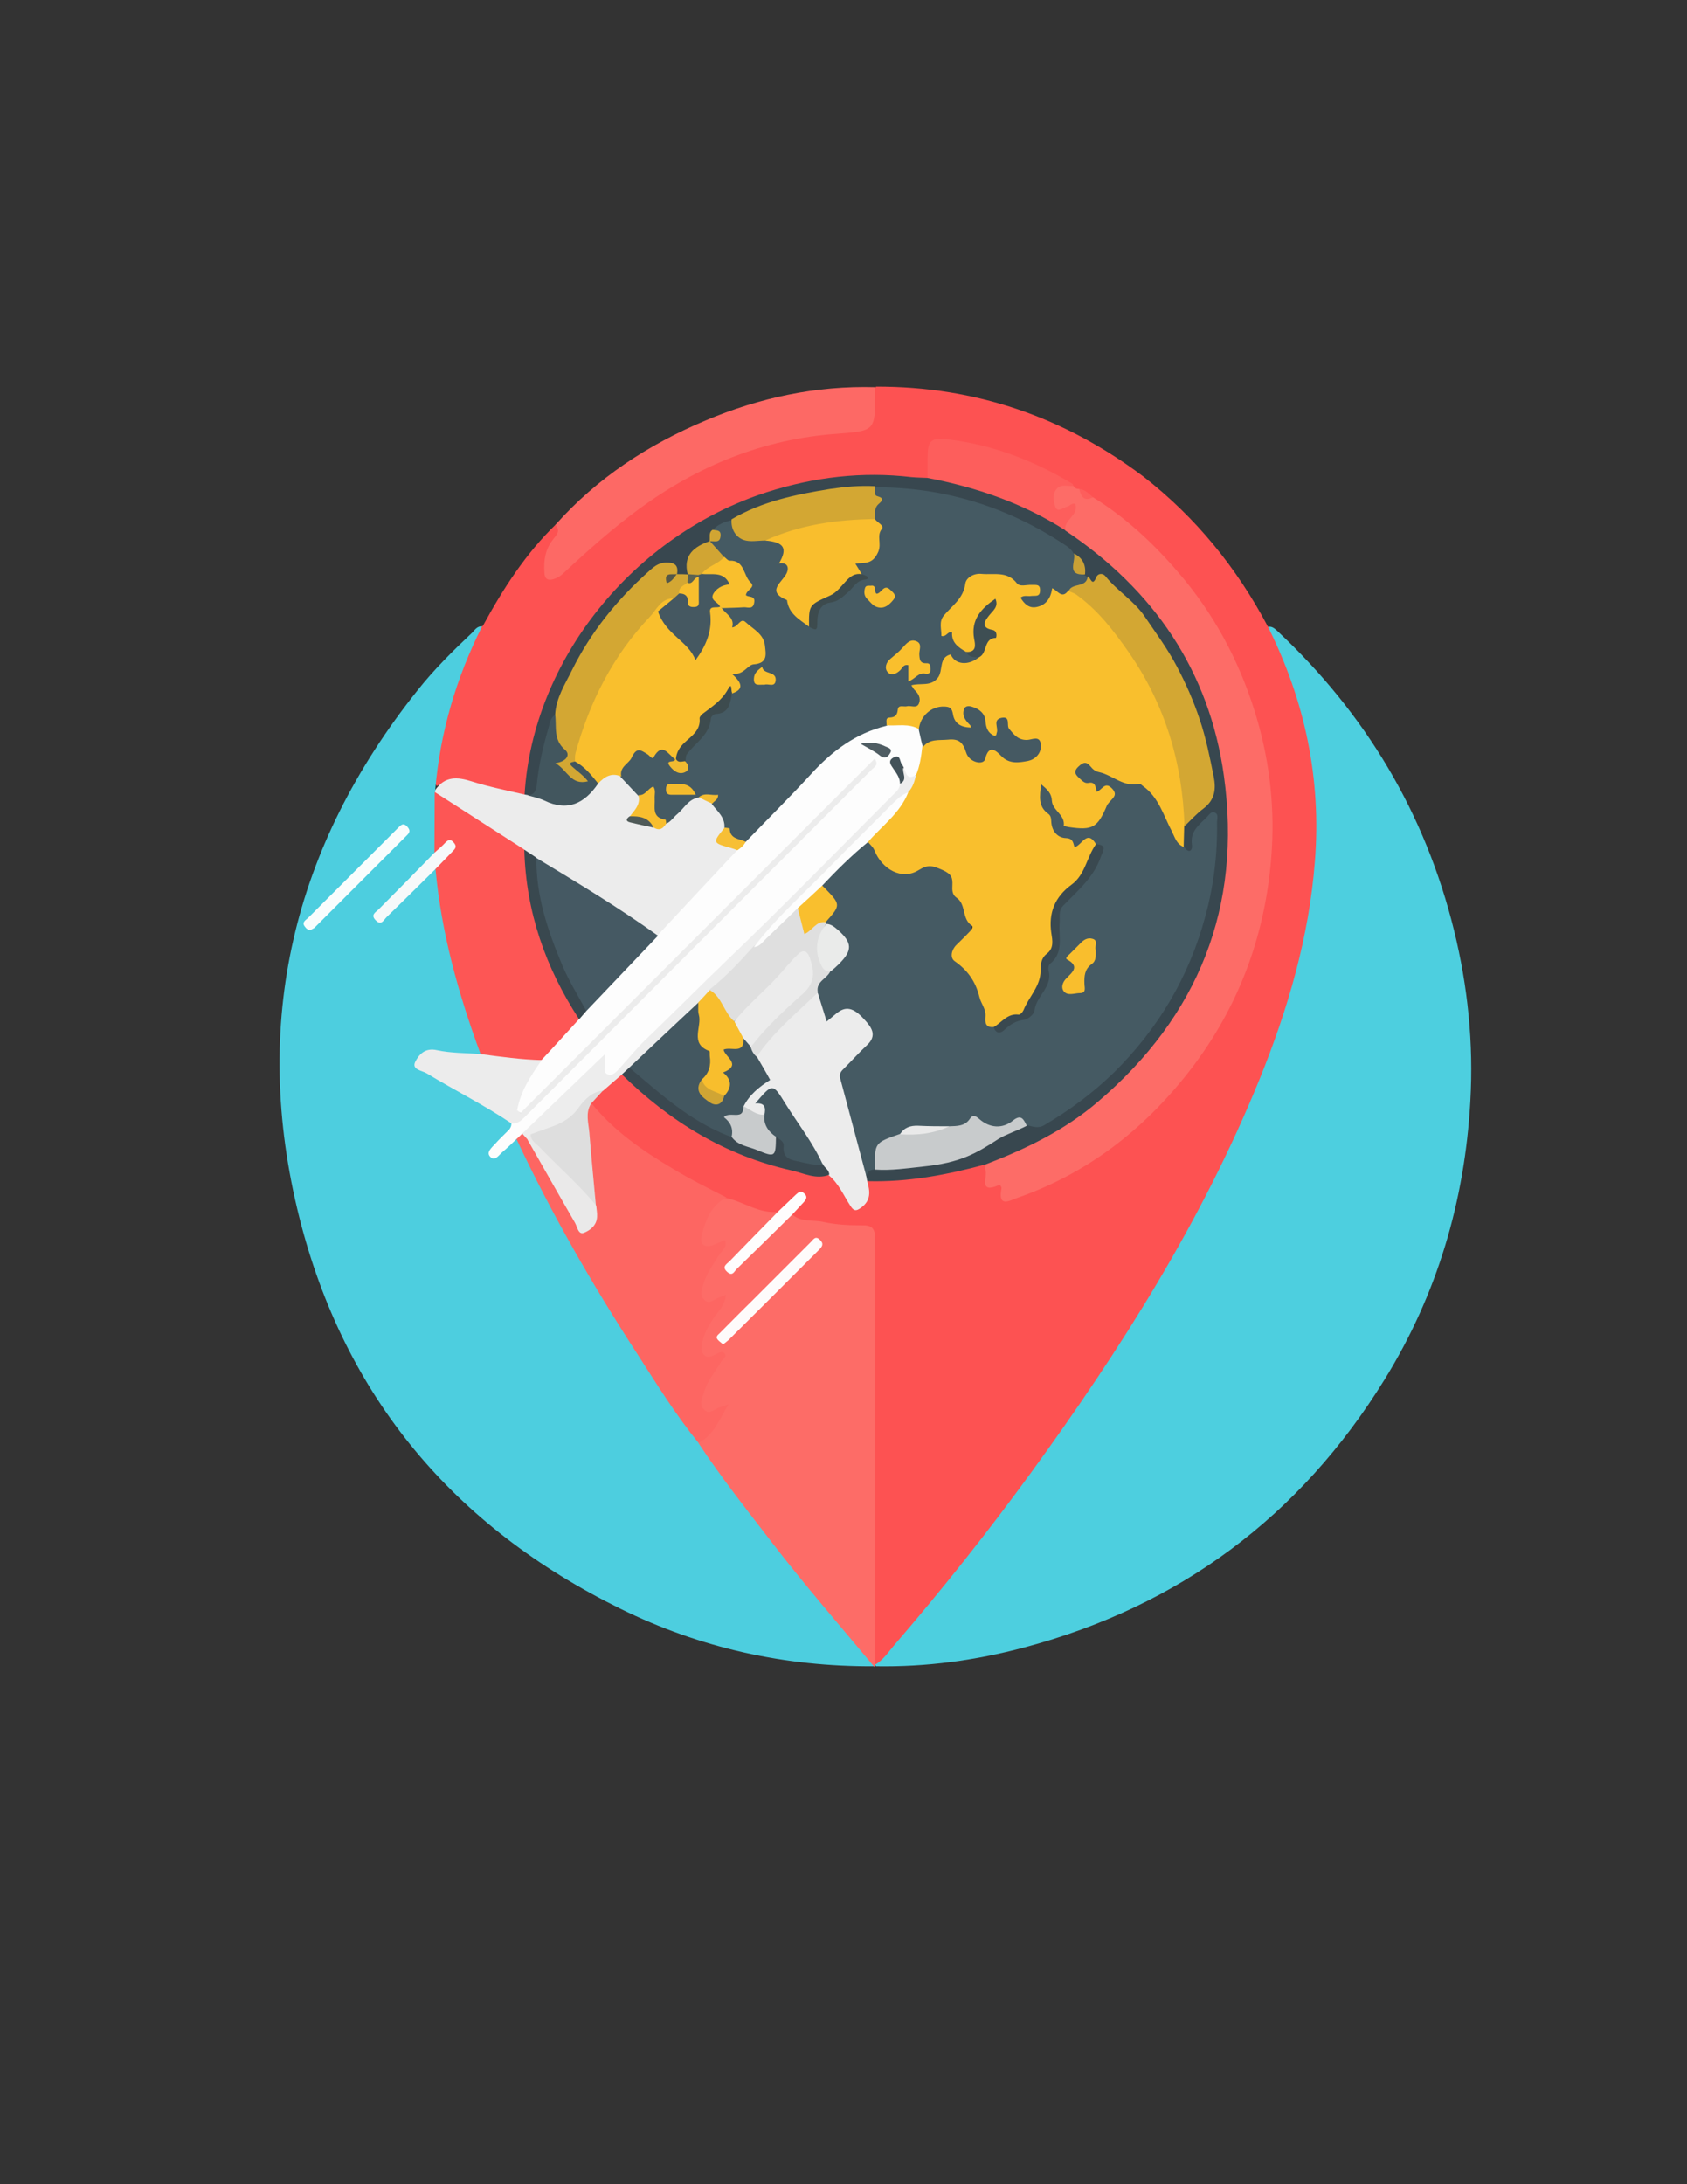 <?xml version="1.0" encoding="utf-8"?>
<!-- Generator: Adobe Illustrator 19.0.0, SVG Export Plug-In . SVG Version: 6.00 Build 0)  -->
<svg version="1.1" id="Calque_1" xmlns="http://www.w3.org/2000/svg" xmlns:xlink="http://www.w3.org/1999/xlink" x="0px" y="0px"
	 viewBox="0 0 612 792" style="enable-background:new 0 0 612 792;" xml:space="preserve">
<rect x="0" y="0" width="612" height="792" fill="#333333" stroke="none"/>
<style type="text/css">
	.st0{fill:#4DCFDF;}
	.st1{fill:#FD5252;}
	.st2{fill:#4DCEDF;}
	.st3{fill:#FD6C67;}
	.st4{fill:#FD6965;}
	.st5{fill:#FD6662;}
	.st6{fill:#ECECEC;}
	.st7{fill:#38474F;}
	.st8{fill:#FD5E5C;}
	.st9{fill:#EDEDED;}
	.st10{fill:#DEDEDE;}
	.st11{fill:#3A4850;}
	.st12{fill:#FEFDFD;}
	.st13{fill:#FDFDFD;}
	.st14{fill:#FD5655;}
	.st15{fill:#F9FDFD;}
	.st16{fill:#F6F9FA;}
	.st17{fill:#FEFBFB;}
	.st18{fill:#EAE9E9;}
	.st19{fill:#455A63;}
	.st20{fill:#F9BF2D;}
	.st21{fill:#455963;}
	.st22{fill:#42565E;}
	.st23{fill:#39484F;}
	.st24{fill:#F8BE2E;}
	.st25{fill:#F7BF35;}
	.st26{fill:#4F5A58;}
	.st27{fill:#F4BC31;}
	.st28{fill:#D3A733;}
	.st29{fill:#C8CBCC;}
	.st30{fill:#D1A533;}
	.st31{fill:#CAA135;}
	.st32{fill:#435760;}
	.st33{fill:#DFDFDF;}
	.st34{fill:#F8BE2D;}
	.st35{fill:#435259;}
	.st36{fill:#455962;}
	.st37{fill:#4F5D63;}
	.st38{fill:#F9BE2D;}
	.st39{fill:#3D4B4E;}
	.st40{fill:#3E4E53;}
	.st41{fill:#F7BD2D;}
	.st42{fill:#FABF2D;}
	.st43{fill:#F4BB2D;}
	.st44{fill:#F0BA30;}
	.st45{fill:#455861;}
	.st46{fill:#3A4950;}
	.st47{fill:#EAEBEA;}
	.st48{fill:#F9BF2E;}
	.st49{fill:#E9E9E9;}
	.st50{fill:#5A6253;}
	.st51{fill:#535749;}
	.st52{fill:#D0A534;}
</style>
<g>
	<path class="st0" d="M460,227.3c1.5-0.3,2.5,0.7,3.5,1.6c31.9,29.9,53.5,65.9,64,108.5c5,20.3,7.1,41,5.9,61.9
		c-2,36.1-12,70-31.1,100.9c-30.7,49.7-74.4,82.2-130.8,97.2c-17.6,4.7-35.5,7.1-53.7,6.8c-0.4-0.4-0.5-0.9-0.3-1.4
		c12.2-14.3,24.3-28.7,35.9-43.5c35.2-45.2,67.2-92.4,91.9-144.2c13.7-28.8,24.5-58.6,29.3-90.4c4.8-31.9-0.1-62.3-13-91.6
		C460.6,231.1,459.3,229.4,460,227.3z"/>
	<path class="st1" d="M460,227.3c13.4,26.8,19.4,55.2,17,85.1c-2.1,27.4-9.8,53.6-20.1,79c-20.9,51.4-50.3,97.8-82.8,142.5
		c-15.8,21.7-32.5,42.7-50,63c-2,2.4-3.8,5.1-6.6,6.7c-2.3-2.5-1.6-5.6-1.6-8.6c0-45.9,0-91.8,0-137.7c0-1.7,0-3.3,0-5
		c-0.1-5.6-0.5-5.7-5.8-6.5c-7.2-1-14.6-0.7-21.6-3.4c-3.8-3.2,1-4.9,1.4-7.7c-3,1.7-4.6,5.1-8,5.7c-6.8,0.8-12.3-3-18.3-4.9
		c-12.3-5.7-24.2-11.8-34.8-20.3c-5.4-4.3-11.4-8.1-14.8-14.6c0.1-2.8,2.5-4.1,4-6c2.4-2.2,4.4-4.8,7.9-5.2c2.8,0.1,4.3,2.3,6.1,4
		c19.4,18.1,42.3,28.7,68.5,32.2c4.4,1.2,5.3,5.5,7.8,8.5c0.9,1.1,1.3,3.1,3.2,2.4c1.7-0.6,2.4-2.2,2.6-3.9c0.2-1.8-1.1-4.1,1.4-5.3
		c10.6-0.9,21.2-1.5,31.6-4c3.2-0.8,6.2-2.5,9.7-1.8c1.9,0.8,1.9,2.6,2,4.2c0.1,1.9,0.7,3.2,3,3c1.1-0.1,2.1,0.3,2.3,1.4
		c0.8,4.7,3.7,3.1,6.4,2.2c21.1-7.7,38.8-20.6,53.6-37.3c18.9-21.2,30.8-45.9,34.6-74.1c5.6-41.5-4.6-78.9-31.1-111.6
		c-8.9-11-19.5-20-31-28c-1.7-1.2-3.4-2.6-5.6-3.1c-1-0.3-1.8-0.8-2.5-1.5c-13.5-8.6-28.3-13.8-44.1-16c-4.8-0.7-6.2,0.9-6.4,5.8
		c-0.1,2.3,0.3,4.7-1,6.8c-1.9,1.5-4.1,1.3-6.2,1c-34.2-3.6-64.9,5.4-91.6,26.6c-26.7,21.2-42.5,49.1-47.1,83.1
		c-0.2,1.5-0.1,3-1.1,4.3c-1.7,1.3-3.5,0.6-5.2,0.1c-3.3-1-6.7-1.7-10-2.6c-5.8-1.5-11.5-3.6-17.4-0.8c-1.3-2-1.1-4.2-0.8-6.3
		c2.1-15.2,6.1-29.9,12.4-44c1.3-2.9,2.4-5.9,5.2-7.8c7.3-13.4,15.5-26.2,26.6-36.9c2.2,2.2,2.2,2.4,0.5,5.5
		c-1.4,2.6-3.1,5.1-3.1,8.3c0,1.4-0.5,3.3,1.2,3.9c1.4,0.5,2.5-0.5,3.5-1.4c5.1-4.7,10.6-9.1,15.8-13.7
		c22.3-19.9,48.2-32.2,77.8-36.5c4.6-0.7,9.2-1.3,13.9-1.3c4,0,5.1-1.7,5.1-5.5c-0.1-3.1-1-6.4,1.3-9.1c36-0.1,68.3,11,97,32.6
		C433.8,187.6,448.7,205.9,460,227.3z"/>
	<path class="st2" d="M174.9,227.1c-9.4,18.7-15.2,38.3-17,59.2c0.6,0.7,0.8,1.5,0.9,2.4c0.3,6.4,0.3,12.8,0,19.1
		c-0.3,2.7-2.1,4.4-3.9,6.2c-4.7,4.7-9.4,9.4-14.1,14.1c-1.1,1.1-2.7,2.1-2.9,4.1c1.7,0.4,2.3-0.9,3.2-1.7c4.5-4.4,8.9-9,13.5-13.3
		c1.2-1.1,2.6-3.6,4.8-1c2.5,21.5,7.7,42.4,15.2,62.7c0.3,0.9,0.5,1.9,0.4,2.9c-1.4,2.4-3.8,1.8-5.8,1.4c-3.8-0.8-7.6-0.4-11.4-0.9
		c-2.2-0.3-4.2,0.5-4.9,2.5c-0.9,2.5,1.6,2.9,3.1,3.7c7.8,4.4,15.4,9,23.3,13.3c2.4,1.4,5,2.6,6.7,5.1c1,2.3-0.6,3.7-1.9,5.2
		c-1.5,1.7-3.5,3.1-4.4,5.8c3.5-0.7,4.5-5.3,8.3-4.8c1.4,0.8,2,2.2,2.6,3.6c10.5,22.7,23.2,44.2,36.5,65.4
		c8.7,13.8,17.7,27.4,27.3,40.6c19,26.5,39,52.3,60.6,76.7c1.2,1.4,2.5,2.7,2.1,4.8c-32.3,0.2-63.1-6.6-92.1-20.9
		c-60.2-29.6-100-76.7-116.4-141.8c-17.7-70.4-2.4-134.4,42.8-191.1c6-7.6,12.9-14.4,19.9-21C172.3,228.3,173.2,227,174.9,227.1z"/>
	<path class="st3" d="M316.9,604.1c-12.5-15-25.2-29.6-37.1-45.1c-9-11.7-18.2-23.3-26.4-35.7c2.4-3.6,5.6-6.6,7.7-11.1
		c-2.5,0.6-5.1,1.8-6.8-0.7c-1.6-2.4-0.7-4.8,0.1-7.2c1.3-4.1,4.1-7.5,6.4-11.4c-6.8,0.4-8.3-1.5-6.8-7.8c1.2-4.9,4.8-8.3,7-12.6
		c-6.9,1.3-9-1.3-6.7-8.1c1.5-4.3,4.4-7.8,6.6-11.7c-7,1.1-9.2-1.6-6.5-8.3c1.7-4.3,2.8-9.6,9-10c6.4,1.3,11.9,5.8,18.9,5
		c0.9,2.5-1.3,3.5-2.5,4.8c-4.9,5.1-10.1,10-14.6,15.5c5.9-5.1,11.4-10.7,17-16.2c1.4-1.4,2.6-3.6,5.2-3.1c3.3,2.9,7.6,1.8,11.4,2.7
		c4.5,1,9.2,1.2,13.8,1.2c3.7-0.1,4.9,1.1,4.8,4.8c-0.2,21.8-0.1,43.7-0.1,65.5c0,29.7,0,59.3,0,89c0,0.2,0.1,0.5,0.1,0.7
		c0,0-0.4,0-0.4,0L316.9,604.1z"/>
	<path class="st4" d="M317.5,140.4c0,0.7,0,1.3,0,2c0,14-0.1,13.8-14,14.9c-26.6,1.9-50.3,11.6-71.6,27.2
		c-9.5,7-18.3,14.8-26.9,22.8c-1.2,1.2-2.5,2.2-4.2,2.7c-2,0.6-3.2,0-3.3-2.3c-0.3-4.3,0.2-8.2,2.9-11.8c1.1-1.6,3.3-3.2,1.1-5.6
		c15.1-17,33.7-29.1,54.4-37.8C275.5,144.2,296.1,139.8,317.5,140.4z"/>
	<path class="st3" d="M389.5,176.3c0.4,0.8,1.2,1,2,1c1.4,1.5,2.8,3,5,3c11.8,7.3,21.8,16.6,30.9,27.2
		c12.8,14.8,21.9,31.7,27.7,50.2c5.1,16.2,7.3,33,6.3,50.1c-1.8,29.9-11.6,57.1-30.1,80.8c-16.4,21-36.7,36.8-62.1,45.7
		c-2.7,0.9-7.3,3.9-5.9-3.3c0.1-0.7-0.5-1.5-1.1-1.2c-7.3,3.1-3.9-3-4.7-5.5c-0.2-0.6,0-1.3,0-2c0.1-2.3,2.1-2.4,3.5-2.9
		c27.1-10.2,48.3-27.6,63.9-52c10.4-16.2,16.4-34,18.5-53.2c3.7-34.3-5.4-65-26.3-92.1c-7.4-9.6-16.1-18.2-26.3-25.1
		c-1.9-1.3-4.1-2.3-5-4.7c-0.7-2.6,1.2-4.3,2.4-6.8c-2.3-0.4-5.6,1.9-6.5-1.9c-0.6-2.5-0.8-5,1.1-7
		C384.8,174.5,387.2,174.9,389.5,176.3z"/>
	<path class="st5" d="M263.5,434.2c-5.5,2.9-7.5,8.1-8.9,13.6c-0.9,3.6,1.1,4.9,4.6,3.5c1.2-0.5,2.4-1.1,3.8-1.7
		c1,2.6-1.1,3.8-2,5.3c-2.2,3.5-4.7,6.8-5.9,10.9c-0.5,2-1.3,4,0.5,5.6c1.8,1.6,3.4-0.2,5-0.8c0.8-0.3,1.5-0.6,2.7-1.1
		c-0.2,3.9-2.9,6.1-4.6,8.7c-1.7,2.7-3.3,5.3-3.9,8.5c-0.3,1.7-0.7,3.4,0.7,4.7c1.4,1.3,2.8,0.3,4.1-0.3c1-0.4,2.2-1.5,3.2-0.4
		c1.1,1.2-0.5,2-1.1,2.9c-2.1,3.7-5.1,7-6.3,11.2c-0.6,2.2-2,4.6,0.2,6.5c1.9,1.7,3.7-0.4,5.5-1c0.6-0.2,1.2-0.4,3.2-1.1
		c-3.5,5.8-5.4,11.2-10.9,14c-8.2-10.1-15.1-21.2-22.1-32.1c-16.3-25.1-31.2-50.9-43.9-78c-0.2-1.6,0.7-2.2,2.1-2.5
		c1.4,0.1,2.1,1.2,2.9,2.1c5.5,8.9,10.6,18.1,15.7,27.3c1,1.7,1.5,4.9,4.1,4.3c3.1-0.7,3.1-3.9,3.1-6.6c0-0.7-0.1-1.3-0.1-2
		c-1.3-8.8-2-17.7-2.8-26.5c-0.3-3.1-2-6.9,2.2-9.1c8.2,10.1,18.7,17.3,29.7,23.8C250.5,427.7,257.1,430.9,263.5,434.2z"/>
	<path class="st6" d="M157.8,287.3c0.1-0.3,0.1-0.6,0.2-1c3.5-4.9,7.9-4.6,13-3c6.3,2,12.8,3.3,19.3,4.8c0.4-0.3,0.9-0.4,1.4-0.4
		c3.1,0.4,6.2,1.1,9.1,2.1c5.2,1.9,9.2,0.8,12.5-3.6c0.8-1,1.8-1.9,2.7-2.8c2.5-2.7,5.4-4.1,9.2-2.9c3.2,1.8,5.5,4.4,7.1,7.8
		c1.1,3.1-0.2,5.5-2,7.8c1.3,3.2,4.8,1.9,6.9,3.2c2,0.9,3-0.9,4.3-1.8c2.7-1.8,4.8-4.3,7.2-6.6c1.4-1.4,2.9-2.7,5-2.6
		c2.1,0.1,3.8,1.1,5.4,2.4c2.7,2.5,4.9,5.2,4.3,9.2c-0.1,0.6-0.3,1.3-0.7,1.8c-2.4,2.6-1.3,3.8,1.6,4.5c1.3,0.3,2.5,0.8,3.3,1.9
		c0.3,1.1-0.1,2-0.8,2.7c-8.4,9.6-17.6,18.5-26.1,27.9c-0.6,0.6-1.4,0.9-2.3,0.8c-11.2-6.2-21.7-13.7-32.6-20.4
		c-3.8-2.4-7.7-4.7-11.4-7.2c-1.5-1.1-3-2.2-4.6-3.1c-9.4-5.7-18.5-11.8-27.9-17.6C160.3,290.3,158.4,289.4,157.8,287.3z"/>
	<path class="st7" d="M191.4,288.3c-0.4-0.1-0.7-0.1-1.1-0.2c2.9-48.6,39.3-94.1,88.1-109.7c17-5.4,34.4-7.5,52.2-5.4
		c2,0.2,4,0.2,6,0.3c1.8-1,3.6-0.3,5.3,0c14.4,2.6,27.7,8,40.4,15c1.8,1,3.3,2.2,4.2,4.1c32,21.4,52.2,50.8,57.5,88.9
		c6.6,47.5-9.2,87.1-45.7,118.2c-12,10.3-26.1,17.1-40.7,22.7c-14,3.8-28.2,6.5-42.8,6.1c-0.8-0.6-1-1.4-1-2.3
		c0.3-2.2,1.9-2.7,3.8-3c11.9,0,23.5-1.8,34.8-5.1c3.4-1,6.2-2.4,8.8-5c2.8-2.7,7.2-3.4,10.6-5.7c3.6,0.7,6.7-0.3,9.8-2.3
		c33.7-21.6,53.2-52.1,57.8-92c0.6-5.1,1.3-10.1,0.4-15.7c-3.7,2.1-5.8,4.8-6.2,8.7c-0.2,1.5-0.7,3.1-2.4,3.4
		c-1.6,0.2-2.3-1.1-2.7-2.4c-0.5-2.4-0.5-4.7,0.1-7c1.5-3.3,4.4-5.4,6.9-7.8c3.1-2.9,4-6.1,3.4-10.3c-3.8-24.7-14.3-46.2-31-64.6
		c-2.9-3.2-6.1-6.9-11.5-5.9c-0.8,0.1-1.5-0.6-2.1-1.2c-0.5-0.5-1-1.1-1.3-1.8c-0.6-3.1-1.8-5.9-4.6-7.8
		c-16.5-12.4-35.2-19.2-55.6-21.9c-5.1-0.7-10.2-1.3-15.4-1c-17.7-0.1-34.5,3.7-50.6,11c-2.5,1.2-5.2,2-7.2,4c-0.9,1-1,2.4-1.5,3.6
		c-0.2,0.4-0.5,0.8-0.8,1.1c-5.3,1.8-6.8,6.2-7.7,11.1c-1.1,0.9-2.3,1-3.5,0.6c-0.5-0.2-0.9-0.5-1.2-0.9c-2.1-3.9-4.9-2.6-7.6-0.8
		c-4.2,2.8-7.6,6.6-10.8,10.3c-10.9,12.6-19.9,26.3-24.7,42.5c-3.5,7.6-4.5,15.9-6,24C195.4,286.5,195.1,289.3,191.4,288.3z"/>
	<path class="st6" d="M314.3,426.6c0.1,0.6,0.2,1.1,0.3,1.7c1,3.6,1.5,6.9-2.2,9.6c-1.8,1.3-2.6,1.3-3.8-0.5
		c-2.5-3.8-4.3-8.2-7.9-11.2c-1.8-0.6-2.4-2.2-3.3-3.6c-4.7-8.4-10-16.5-15.3-24.5c-0.8-1.2-1.5-2.9-3.4-1.6c-1.5,1-3.1,2.1-1,4.3
		c1.1,1.1,0.9,2.8-0.4,4c-3.4,1.1-5.8-0.8-8.1-2.9c-1.4-3.5,1.4-5.4,3.4-6.8c4.2-3,4.8-6,1.5-9.9c-0.4-0.5-0.5-1.2-0.6-1.9
		c-0.1-1.8,0.9-3.1,2.1-4.3c5.7-5.8,11.4-11.6,17.2-17.2c1.1-1,2.2-2.1,3.9-1.8c2.7,1.5,1.4,5.4,3.6,6.7c2.4,1.5,4-2.4,6.7-1.9
		c4.7,0.9,7.6,3.9,9.6,7.9c1.7,3.5-0.3,6-2.6,8.3c-9.7,10-8.8,5.9-5.3,20.6c1.4,5.6,2.6,11.3,4.5,16.8
		C314.3,421.1,314,423.9,314.3,426.6z"/>
	<path class="st8" d="M386.5,192.3c-15.3-9.8-32.2-15.6-50-19c0-2.3,0-4.6,0-7c0-6.4,1-7.7,7.2-7c16.3,1.9,31.3,7.7,45.3,16.1
		c0.2,0.1,0.3,0.6,0.5,0.8c-2,0.2-4.2-0.7-5.8,0.7c-2.1,1.9-1.6,4.9-0.8,7c0.8,2.1,2.8,0.1,4.3-0.2c0.9-0.2,1.5-1.4,2.9-1
		C391.5,186.9,385.7,188.5,386.5,192.3z"/>
	<path class="st9" d="M191.5,413.3c-0.7-0.7-1.3-1.5-2-2.2c-0.4-2.4,1.5-3.5,2.9-4.9c7.1-7.2,14.3-14.4,21.5-21.5
		c1.5-1.5,2.9-4,5.2-3.3c2.2,0.7,1.3,3.5,1.7,5.3c0.1,0.3,0.2,0.6,0.8,1.1c2.3-0.6,3.9-2.7,5.4-4.4c11.6-13.1,24.3-25,37-37.1
		c16.5-15.7,32.4-32.1,48.4-48.3c4.5-4.6,9.8-8.6,13.2-14.2c0.8-1.7,0.3-3.7,1.4-5.3c2.6-0.5,3.5,2.4,5.7,2.8
		c0.5,2.7-0.6,4.8-2.4,6.6c-2.6,1.5-4.8,3.5-6.9,5.6c-12,12-23.9,24-36,35.9c-4.6,4.6-8.8,9.5-12.9,14.5c-5,5.7-10.2,11.3-16.3,16
		c-1.6,1.2-3,2.7-4.4,4.2c-7.8,8.4-16.9,15.3-24.7,23.7c-1,1-2.1,1.9-3.6,1.9c-2.2,1.9-4.5,3.9-6.7,5.8c-2.3,0.7-4.3,2.3-5.5,4.1
		c-4.7,7.3-11.8,10.3-19.7,12.4C193,412.4,192.3,413,191.5,413.3z"/>
	<path class="st10" d="M192.5,411.3c2.6-0.9,5.2-1.9,7.8-2.8c4-1.4,7.3-3.5,9.8-7.1c2.1-2.9,4.8-5.5,8.7-6c-1.5,1.6-2.9,3.2-4.4,4.8
		c-2.1,3.4-0.9,7-0.6,10.5c0.7,8.9,1.6,17.7,2.4,26.6c-1.6,0.2-2.3-1.2-3.2-2.1c-5.7-5.8-11.6-11.4-17.2-17.3
		C194.3,416,191.6,414.5,192.5,411.3z"/>
	<path class="st11" d="M225.6,389.6c0.9-0.8,1.8-1.7,2.7-2.5c2-0.7,3.1,0.9,4.2,1.9c10,9.1,20.9,16.9,33.3,22.5
		c1.9,1.4,4,2.3,6.2,3.1c6.6,2.7,6.6,2.7,9.9-2.8c1.5,0.1,2.8,0.9,3,2.2c0.9,5.3,5.1,5.7,9.1,6.5c1.6,0.3,3.3,0.4,4.5,1.6
		c0.6,1.4,2.4,2.1,2.3,3.9c-4.8,1.8-9.2-0.6-13.7-1.6C263.2,419,243,406.7,225.6,389.6z"/>
	<path class="st12" d="M287.5,440.3c-6.7,6.6-13.4,13.2-20.2,19.8c-0.9,0.8-1.5,2.9-3.5,1.1c-2.1-1.9-0.2-2.8,0.9-3.9
		c5.9-6.1,11.8-12.1,17.7-18.1c2.1-2,4.3-4.1,6.4-6.1c0.9-0.8,1.7-1.5,2.9-0.4c1.4,1.2,0.8,2.2-0.2,3.3
		C290.2,437.4,288.9,438.8,287.5,440.3z"/>
	<path class="st8" d="M396.5,180.3c-3.3,1.7-4.3-0.3-5-3C393.6,177.5,395,179,396.5,180.3z"/>
	<path class="st13" d="M326.5,284.2c-0.1,1.9-1.4,2.9-2.6,4.1c-19.9,19.9-39.5,40.1-59.9,59.6c-10.1,9.7-19.9,19.6-30,29.3
		c-3.2,3.1-6,6.6-9,9.9c-1.2,1.4-2.8,3.2-4.5,2.5c-2.1-0.8-0.7-3.2-1-4.9c-0.1-0.8,0-1.6,0-2.5c-10.1,9.7-20,19.2-30,28.8
		c-0.7,0.7-1.4,1.4-2.2,2.1c-1.7,1.6-3.3,3.2-5.1,4.7c-1.3,1.1-2.7,3.5-4.4,1.6c-1.5-1.6,0.6-3.3,1.8-4.6c1.4-1.6,3-3.1,4.5-4.6
		c0.9-0.8,1.5-1.7,1.4-3c5.4-4.2,10.1-9.2,14.9-14c38.2-38.2,76.3-76.3,114.5-114.5c-39.7,39.7-79.4,79.4-119.1,119
		c-1.2,1.2-2.3,2.4-3.5,3.5c-1.3,1.2-2.6,3.2-4.6,1.8c-1.8-1.3-0.8-3.4-0.1-5.1c1.9-5.2,4.7-9.9,7.9-14.4c4.1-5.5,9.8-9.6,14-15
		c0.8-1.1,1.7-2.2,2.6-3.2c7.8-7.1,14.3-15.5,21.9-22.9c1.4-1.4,2.5-3.1,4.7-3.4c9.6-10.3,19.2-20.6,28.9-30.9
		c0.2-1.8,1.7-2.8,2.7-4.1c9-9.8,18.4-19.3,27.7-28.8c6.9-7.1,14.9-11.7,24.5-13.4c3.9-0.1,7.9-1,11.3,1.8c1.7,2.2,2,4.7,2.1,7.3
		c-0.5,3.6-0.1,7.5-3.6,10.1c-3.6,2.2-3.6-1.2-4.6-3c-0.8-0.2-1.3-0.9-2.5-1.2C325.3,279.6,327.6,281.7,326.5,284.2z"/>
	<path class="st14" d="M210.1,369.5c-4.5,4.9-9,9.9-13.6,14.8c-7.7,2.3-15.1,1.3-22.2-2.2c-8-21.7-14.2-43.8-16.3-66.9
		c0-1.9,1.4-2.9,2.5-4.1c1-1.1,2.3-1.9,2.7-3.9c-2.3-0.4-3.3,2.8-5.6,2c0-7.3,0.1-14.7,0.1-22c10.8,6.9,21.6,13.9,32.4,20.8
		c2.3,4.3,1.6,9.1,2.4,13.6c2.7,15.2,8.1,29.4,15.7,42.8C209.2,366,210.2,367.6,210.1,369.5z"/>
	<path class="st6" d="M174.3,382.2c7.4,1,14.8,2,22.2,2.2c-3.9,5.6-7.7,11.3-8.9,18.2c0.4,0.3,0.8,0.6,1.3,0.9
		c42.8-42.8,85.5-85.5,128.4-128.4c1.6,2.3-0.1,3-0.9,3.8c-42,42.1-84.1,84.1-126.1,126.2c-1.3,1.3-2.7,2.5-4.7,2.3
		c-9.9-6.7-20.6-12-30.8-18.2c-1.6-1-5.5-1.3-4.2-4.1c1.3-2.6,3.5-5.3,7.9-4.3C163.6,381.9,169,381.8,174.3,382.2z"/>
	<path class="st15" d="M112.8,337.2c-1.1,0.1-1.7-0.5-2.2-1.2c-1.3-1.6,0.4-2.4,1.2-3.2c8.6-8.6,17.2-17.2,25.8-25.8
		c2.4-2.4,4.7-4.7,7.1-7.1c0.9-0.9,1.7-1.5,2.9-0.3c0.9,1,1.4,1.8,0.3,3c-11.3,11.3-22.6,22.6-33.9,33.9
		C113.5,336.8,113,337,112.8,337.2z"/>
	<path class="st16" d="M157.6,309.2c1.4-1.2,2.8-2.4,4-3.7c1-1,1.8-1.3,2.9-0.1c1,1.1,1.1,1.9,0,3c-2.2,2.2-4.4,4.6-6.6,6.8
		c-5.9,5.8-11.8,11.7-17.7,17.4c-1,1-1.9,3.2-3.9,1.1c-2-2,0-2.9,1.1-4C144.2,322.9,150.9,316.1,157.6,309.2z"/>
	<path class="st17" d="M262.3,487.5c-0.7-0.7-1.4-1.1-1.9-1.7c-1-1.1,0.1-1.8,0.7-2.4c3.9-3.9,7.7-7.8,11.6-11.6
		c7.2-7.2,14.3-14.3,21.5-21.5c0.9-0.9,1.6-2.3,3.2-0.8c1.6,1.5,0.9,2.5-0.3,3.7c-10.9,10.9-21.8,21.8-32.8,32.7
		C263.7,486.4,263.1,486.9,262.3,487.5z"/>
	<path class="st18" d="M192.5,411.3c0,2.3,1.9,3.3,3.3,4.7c6.8,7.2,14.3,13.5,20.5,21.2c0.1,1.3,0.4,2.6,0.3,4
		c-0.1,3.1-2.5,4.9-4.7,5.8c-2.1,0.9-2.5-2.2-3.3-3.6c-5.8-10-11.5-20.1-17.2-30.1C191.5,412.5,191.7,411.7,192.5,411.3z"/>
	<path class="st19" d="M321.5,263.2c-11.1,2.7-19.6,9.1-27.2,17.4c-7.7,8.4-15.9,16.5-23.8,24.7c-4.6,1.4-6.1-1.9-7.7-5.1
		c0.3-3.9-2.6-6-4.6-8.7c0.3-1.2,0.9-1.9,1.5-1.9c-1.7,0.5-4-1.2-6.3-0.4c-3.7,0.6-5.2,3.9-7.7,6c-1.4,1.1-2.3,2.8-4.1,3.5
		c-5.1-2.2-5.1-2.2-5.7-10.8c-1.5-0.3-2.8,2-4.4,0.6c-2.1-2.2-4.2-4.5-6.3-6.7c-2.8-4.7,1.5-6.5,3.7-9c1.8-2.1,4.1-1.6,6.4-0.4
		c0.5,0.3,0.7,1.6,2.1,0.3c2.8-2.6,5.4-1.3,7.4,1.6c0.2,0.6,0.2,1.3-0.1,1.9c-0.7,1.4-0.1,2.3,1.3,2.5c2.3,0.2,1.6-1.5,1.5-2.7
		c0.1-0.7-0.4,0,0-0.5c4.4-6.3,6.7-14.1,13.8-18.2c2.5-1.4,1.8-4.1,3.3-5.8c0.5-0.9,1.8-1.8,1.5-2.5c-2.7-6.4,3.4-6.8,6.4-8.8
		c2.2-1.5,4.5-2.3,3.4-5.5c-1.1-3.2-3.3-5.7-6.6-6.8c-1.4-0.5-3.5,2-4.4-0.2c-1-2.5-4.1-4.1-3.3-7.4c1.4-1.1,3.1-0.9,4.7-1.1
		c1.4-0.1,3,0.3,4-0.3c-0.1-6.7-0.9-13-8.2-15.5c-1.6-2.3-5-3.4-4.6-6.9l0,0.1c1.5-1.1,2.5-2.3,1-4.2c1.7-2.3,4.3-3.1,6.9-3.8
		c2.5,4.8,6,7.8,11.8,6.7c2.9,0,7,0,7.3,2.8c0.5,4.2,4,8.5,0.7,12.7c-2,2.5-1.2,3.8,0.5,6.2c2.4,3.4,4.8,6.6,8,9.3
		c2.7-8.9,12.7-9.9,17.7-16.3c0.3-0.4,0.4-0.8,0-1.3c-3-4.1-3-4.5,1.4-5.2c4.2-0.7,4.9-4.3,5-6.9c0.1-2.6,0.6-5.8-1.4-8.3
		c-0.4-2.5,0.4-4.6,1.7-6.8c0.4-0.7-2.8-2.7-0.8-4.8c25.1-0.1,48,7,68.9,20.8c1.4,0.9,2.7,1.9,3.4,3.5c1.5,2.4,0.8,6,4,7.6
		c0.3,0.2,0.6,0.5,0.9,0.7c0.8,4.8-4.3,3.9-6,6.2c-3.7,1.4-7.5,2.4-10.2,5.6c-0.9,1-2.8,0.8-4.3,0.4c-2.2-0.5-4.3-1.8-4.3-4.2
		c0-2.2,2.4-1.7,3.9-2.1c0.5-0.1,1-0.1,1.1-1.1c-3.6-0.2-6.8-1.5-10-3.4c-5.6-3.2-11.8-0.7-14.3,5.2c-1,2.2-2.7,3.8-4.3,5.4
		c-1.5,1.6-2.9,3.2-3.1,5.5c-0.1,0.6-0.4,1.8,0.2,1.7c5.1-0.4,4.4,5.7,8,7c1.2,1.6,3.5,1.4,4.7,3.1c-2,4.8-6.1,3.5-9.2,2.4
		c-2.9-1.1-3.4-0.4-3.8,2c-0.6,3.6-2.7,6-6.5,6.5c-1.8,0.2-2.7,0.5-2.1,2.7c0.9,3.1-0.3,5.2-3.8,5.5
		C326.5,257.8,324.8,261.7,321.5,263.2z"/>
	<path class="st20" d="M244.8,275.2c-2.4-1.6-4.5-6.3-7.7-0.6c-0.5,0.9-1.5-0.7-2.2-1.1c-2.3-1.4-3.9-2.9-5.8,1.3
		c-1,2.1-4.5,3.3-3.7,6.8c-3.5-1.6-6.1,0-8.4,2.5c-3.6-1.9-5.9-5.4-9-8c-1.2-3.1,0.4-5.9,1.3-8.7c5.8-18.8,15.6-35.2,29.8-48.8
		c1.4-1.4,2.9-4.7,5.8-1.5c-0.1,0.7-0.5,1.2-0.8,1.8c-1,1.7-4,3.9-3.7,4.1c3.2,2,2.2,7.4,6.9,8c3.2,0.4,3.3,3.3,4.6,5.9
		c3-3.7,4.9-7.2,4.6-12c-0.2-2.8,0-6,4.4-5.3c0.5,0.2,0.8,0.5,1,1c1.6,2.2,4.7,3.5,3.7,6.9c2.2-0.1,3-3.7,4.9-1.9
		c2.7,2.5,6.6,4.3,7,8.5c0.3,3,1.2,6.4-4.1,6.8c-2.3,0.2-3.6,4.1-7.9,3.4c3.4,3.1,4.7,5.5,0.2,7.1c-3.4,2.5-5.3,6.9-9.7,8.3
		c-1.1,6.5-7.6,9.6-9.8,15.4C245.7,275.4,245.3,275.4,244.8,275.2z"/>
	<path class="st21" d="M238.7,339.3c-8.7,9.1-17.3,18.2-26,27.3c-2.1-0.6-3-2.5-4-4.2c-8-13.8-12.9-28.6-15.3-44.3
		c-0.4-2.4-0.9-5,1.2-7C209.5,320.1,224.5,329.1,238.7,339.3z"/>
	<path class="st22" d="M208.6,276.1c3.5,1.9,5.9,4.9,8.4,8c-4.9,7.2-11,10.3-19.5,6.2c-1.9-0.9-4-1.3-6-1.9c2.2-0.2,3-1.5,3.2-3.7
		c0.7-7.1,2.3-14,4.3-20.8c0.5-1.7,0.6-3.7,2.5-4.7c1.7,4.5,2.1,9.4,5.1,13.5c0.4,0.5,0.3,1.4,0,1.9c-3.2,4.4,0.7,5.8,3.4,7.7
		c-0.7-1.5-2.2-2.5-2.9-4C206,276.6,206,275.3,208.6,276.1z"/>
	<path class="st23" d="M194.6,311c-0.2,13.9,4.2,26.7,9.5,39.3c2.4,5.6,5.7,10.9,8.6,16.3c-0.9,1-1.7,2-2.6,3
		c-12.2-18.7-19.3-39-19.9-61.5C191.6,309,193.1,310,194.6,311z"/>
	<path class="st24" d="M231.6,288.3c2.5,0.3,3.4-2.4,5.4-3.1c1,1.4,0.4,2.9,0.5,4.3c0.2,3.1-1.2,7,3.9,7.7c0.2,0,0.2,0.9,0.3,1.4
		c-1.1,1.8-2.4,2.8-4.5,1.5c-2.3-2.6-6.2-1.8-8.7-4.1C230.2,293.8,232.5,291.7,231.6,288.3z"/>
	<path class="st25" d="M262.9,300.1c0.6,0.1,1.8,0.2,1.8,0.3c0.1,3.9,3.5,3.7,5.8,4.8c-0.6,1.4-1.8,2.3-3,3.1
		c-0.8-0.3-1.5-0.6-2.3-0.8C258.4,305.6,258.4,305.6,262.9,300.1z"/>
	<path class="st26" d="M228.4,296c3.6-0.1,6.9,0.3,8.7,4.1c-2.8-0.6-5.7-1.2-8.5-1.9C227,297.8,227,297,228.4,296z"/>
	<path class="st27" d="M253.5,289.1c2.2-1.9,4.6-0.5,7-0.9c0.1,1.8-1.4,2.2-2.1,3.2C256.7,290.7,255.1,289.9,253.5,289.1z"/>
	<path class="st19" d="M314.3,426.6c-3.2-11.9-6.3-23.7-9.5-35.6c-0.5-1.9,0.6-2.8,1.6-3.8c2.7-2.7,5.3-5.6,8.1-8.2
		c3.9-3.6,1.6-6.6-1-9.4c-3.9-4.3-6.7-4.9-10.1-2.1c-1,0.8-2,1.7-3.5,2.9c-1.1-3.6-2.2-7-3.2-10.3c-1.9-1.5-0.8-3,0.2-4.3
		c1-1.5,2.4-2.7,3.7-4c8.2-7.8,8-9.7-1.3-16.2c-0.3-0.4-0.4-0.8-0.5-1.3c0-0.2,0-0.4,0.1-0.5c3.6-3.8,3.9-7.5-0.5-11
		c-0.5-0.4-0.5-1.2-0.5-1.9c3.7-6.4,9.6-10.8,14.8-15.7c0.9-0.8,2.1-0.9,3.3-0.3c1.3,0.8,2,2.1,2.6,3.5c2.5,6.4,8.7,8.5,14.8,5.2
		c5.8-3.1,12.2,0.1,13.4,6.6c0.9,4.6,3.9,8.3,5.2,12.7c0.9,3,0.7,4.9-1.2,7.2c-5.1,5.9-5,6.7,1.3,10.9c0.8,0.6,2,1.1,2,2.1
		c-0.1,5.5,4.9,9.4,4.7,14.9c0,1.4,0.8,2.5,1.9,3.4c0.4,0.3,1,0.9,1.3,0.7c4.2-2.1,9.4-2.7,12.2-6.8c1.6-2.3,3.2-5.1,3.6-7.5
		c1.1-7.2,6.4-13.2,5.4-20.8c-0.8-5.6,1.1-10.2,5.7-13.5c4.9-3.5,6.3-9.2,9.3-13.9c0.9-1.4,0-2.1-1-2.8c-0.7-0.4-1.6-1-2.3-0.5
		c-3.2,2.2-5.6,1.5-8.7-0.7c-2.9-2-5.1-3.9-6.2-7.3c-1.1-3.4-4.3-6-3.6-10.1c0.3-1.6-0.2-3.8,1.9-4.1c1.8-0.3,3.2,1.3,3.7,2.9
		c1.1,3,2.9,5.6,4.2,8.4c1.2,2.9,3.1,3.5,5.8,3.4c3.2,0,6.1-0.6,7.6-3.7c1-2.2,1.7-4.6,2.7-7.3c-5.4,1.2-8.1-2.7-11.6-4.8
		c-1.9-1.1-2.2-3.3-0.7-5.2c1.5-1.8,3.2-2.9,5.6-1.6c5.8,3,11.4,6.4,18.2,7.3c3.9,0.6,7.1,4.2,8.3,8c1.8,5.6,5.3,10.3,7.5,15.6
		c1.7,2.6,3.1,1.3,2.8-0.8c-0.7-4.9,2.6-7.2,5.4-10c0.8-0.8,1.6-2.2,2.8-1.7c1.6,0.6,0.9,2.3,0.9,3.5c0.2,11.7-1.2,23.1-4.3,34.4
		c-5.9,21.8-17.1,40.6-33.1,56.4c-7.6,7.4-16.1,13.7-25.3,19.1c-2.2,1.3-4.1,0.5-6.2,0c-1.4-1-2.7-1.3-4.5-0.4
		c-4.3,2.3-8.8,2.7-13-0.3c-1.3-0.9-2.4-0.9-3.6,0c-2.2,1.7-4.8,2-7.5,2c-3.8,0-7.5,0.1-11.3,0.1c-2.1,0-3.9,0.4-5.2,2.1
		c-6.3,1.8-8.8,6.5-9.8,12.5C315.9,424.1,314.5,424.6,314.3,426.6z"/>
	<path class="st20" d="M360.5,372.4c-2.9,0.3-3.2-1.5-3-3.7c0.3-2.8-1.7-4.9-2.2-7.2c-1.4-5.7-4.3-9.7-9-13c-1.7-1.2-1.2-4,0.6-5.8
		c1.5-1.5,3.1-3,4.6-4.6c0.7-0.7,1.9-1.9,1-2.5c-3.7-2.5-1.9-7.7-5.5-10.1c-1.6-1.1-1.6-2.8-1.5-4.5c0.1-2.7-0.2-4-3.5-5.5
		c-3.7-1.6-5.2-2.2-8.9,0.1c-5.9,3.6-13.1-0.3-15.9-7.3c-0.5-1.2-1.6-2.1-2.4-3.1c-0.1-1.5,0.8-2.5,1.8-3.4c4.9-4.4,8.5-10,13-14.7
		c1.6-1.7,2.2-3.9,2.7-6c1.4-3.3,1.9-6.8,2.3-10.4c1.8-3.9,5.4-3.8,8.9-3.9c3.9-0.2,6.7,0.7,7.9,5c0.6,2.2,2.7,3.8,4.9,1.3
		c2.4-2.6,4.6-2.1,7-0.3c3.1,2.3,6.3,2.7,9.8,0.9c1-0.5,2-1.4,2-2.7c-0.1-1.7-1.6-1.5-2.6-1.6c-4.3-0.3-6.5-3.5-8.6-6.6
		c-1.9,1.2-0.6,4.7-3.6,4.4c-2.8-0.3-3.6-2.5-4.1-5c-0.3-1.3-0.7-2.6-1.8-3.5c-0.7-0.5-1.4-0.9-2.3-0.5c-1,0.5-0.6,1.4-0.4,2.2
		c0.3,1.3,2.1,2.9,0.2,3.9c-2.1,1.2-3.8-0.5-5.1-1.9c-5.9-6-5.9-6.1-11.7,0.2c-0.6,0.6-0.9,1.4-1.7,1.8c-3.7-2.2-7.8-1.1-11.8-1.4
		c0.2-1-0.6-2.7,1.1-2.8c2.1-0.1,2.8-0.9,3-2.9c0.2-1.9,2.1-0.9,3.3-1.2c1.5-0.4,3.6,1,4.4-1.1c0.7-1.9-0.2-3.5-1.7-4.9
		c-0.3-0.3-0.5-0.8-1.1-1.6c3.3-1,7,0.6,9.6-2.7c2.1-2.7,0.2-7.4,4.7-8.5c1.6,3.8,6.5,4.2,10.4,0.9c0.6-2.4,0.8-4.9,2.8-6.8
		c0.5-0.4,1.2-1.1,0.6-1.6c-4-3.5-1.2-6.5,1.2-10c-5.4,3-5.1,7.5-5.2,12c-0.1,2.4,0.5,6.1-4.2,4.6c-2.8-1.6-5.4-3.4-5.1-7.1
		c-1.7-0.5-2,1.8-3.9,1.3c0.1-2.4-1-5.1,0.9-7.4c3-3.6,7.1-6.1,7.8-11.6c0.3-2.1,3-3.8,5.9-3.5c4.5,0.4,9.3-1.1,12.8,3.4
		c1.1,1.4,3.5,0.5,5.3,0.6c1.4,0.1,3.2-0.5,3.1,2c0,2.5-1.8,1.8-3.2,2c-1.3,0.2-2.6-0.4-3.9,0.6c1.4,2.3,3.1,4,5.9,3.4
		c3.4-0.7,5.1-3.2,5.6-6.8c1.9,0.7,3.5,4.1,5.8,0.9c3.5-1.5,5.3,1.3,7.2,3.1c8.2,7.7,15.1,16.4,20.7,26.1
		c8.9,15.3,13.6,31.8,15.2,49.2c0.2,2.4-0.2,4.6-1,6.8c-0.1,2.6-0.1,5.1-0.2,7.7c-2.5-1-3.1-3.2-4.2-5.5
		c-3.1-5.8-4.8-12.5-10.6-16.6c-0.4-0.3-0.9-0.8-1.2-0.8c-5.7,1.4-9.7-3.1-14.6-4.2c-1.5-0.3-2.4-1.1-3.2-2.1
		c-1.6-2-2.8-1.4-4.4,0.1c-2.1,2-0.8,3.1,0.6,4.4c0.9,0.8,1.7,1.7,3,1.5c2.7-0.6,2.6,1.6,3.1,3.2c1.9-0.6,2.9-3.9,5.5-1.2
		c2.2,2.3,0.4,3.4-0.9,4.9c-0.3,0.4-0.7,0.8-0.9,1.2c-3.4,8.1-5.2,9.2-13.9,7.9c-0.6-0.1-1.8-0.4-1.8-0.4c0.6-4.1-4.1-5.6-4.3-9.1
		c-0.1-2.7-1.6-4.1-3.9-6c-0.5,4.3-1.2,8,2.6,10.7c1.1,0.8,1,2,1.1,3.2c0.3,3.2,2.3,5.5,5.3,5.6c2.6,0.1,2.6,1.7,3.1,3.3
		c2.7-0.6,4.5-6.6,7.8-1.1c-0.5,4.9-3.1,8.8-5.6,12.7c-0.7,1.1-1.7,2.1-2.8,2.8c-5.3,3.9-7.3,9.1-6.5,15.6c0.4,3.5-0.1,7-2.6,9.8
		c-0.7,0.7-1.3,1.7-1.1,2.7c0.7,5.8-3.8,9.7-5.2,14.7c-0.4,1.4-1.6,2.8-3,3.2C367.3,369.2,364.3,371.7,360.5,372.4z"/>
	<path class="st28" d="M429.7,299.6c-0.7-22.9-7-44-20.1-62.9c-5.5-7.9-11.3-15.5-19.3-21.2c-0.8-0.5-1.8-0.8-2.6-1.2
		c1.2-3.1,6.5-1,6.9-5.3c1,0.2,1.6,4.1,3.1,0.3c0.7-1.6,2.5-1.4,3.3-0.4c4.3,5.4,10.4,8.9,14.3,14.7c4,5.9,8.3,11.7,11.6,18
		c3.3,6.2,6.1,12.6,8.3,19.2c2.3,6.8,3.7,13.8,5.1,20.8c0.9,4.6,0.4,8.4-3.6,11.5C434.1,295,432,297.4,429.7,299.6z"/>
	<path class="st28" d="M208.6,276.1c-1,0.3-2.8,0.3-1,1.9c1.9,1.7,4.1,3.2,5.7,5.3c-6.2,1.6-7.4-4-11.8-6.6c3.9-0.5,5.6-3,3.5-4.8
		c-4.4-3.7-3-8.4-3.6-12.8c0.3-6,3.6-11,6.1-16.1c6.8-13.7,16.2-25.4,27.6-35.6c1.8-1.6,3.5-3.3,6.4-3.4c3.2-0.1,4.7,0.9,4.1,4.2
		c-0.5,0.5-1.2,0.4-1.6,1c0.5-0.4,1.1-0.6,1.6-1c1.3,0,2.7,0,4,0.1c0.2,0.2,0.3,0.3,0.5,0.5c0.4,0.9,0.3,1.8-0.1,2.7
		c-0.9,1.5-2.5,2.5-3,4.3c-0.6,0.9-1,2.2-2.5,1.2c-4.7-0.2-6.3,4.1-8.8,6.7c-13.3,14-21.8,30.8-26.9,49.3
		C208.5,274,208.6,275.1,208.6,276.1z"/>
	<path class="st28" d="M277.6,196c-2.6,0-5.5,0.6-7.8-0.2c-3-1.1-4.7-4-4.4-7.5c11-6.5,23.3-9,35.7-11c5.4-0.8,10.8-1.3,16.3-1
		c0.3,1.2-0.6,3.2,0.8,3.6c2.5,0.7,2.1,1.5,0.6,2.8c-1.8,1.5-1.3,3.6-1.4,5.6c-2.7,2.3-6.1,1.4-9.1,1.7
		C297.9,190.8,287.9,194.1,277.6,196z"/>
	<path class="st29" d="M344.4,408.4c2.8-0.1,5.7,0,7.5-2.8c1-1.5,2-1,3.3,0.1c3.8,3.4,8.5,3.7,12.3,0.6c3.1-2.5,3.9-0.2,5,1.9
		c-3.4,1.8-7.6,3.1-10.3,4.8c-8.2,5.3-13.8,8.6-27.3,10c-5.8,0.6-11.5,1.5-17.4,1.1c-0.3-9.7-0.3-9.7,8.9-12.9
		C332.3,409.1,338.6,410,344.4,408.4z"/>
	<path class="st30" d="M257.5,196.2c1.7,1.9,3.4,3.8,5.1,5.7c-0.8,4.4-5.4,4.5-8,7c-0.5,0.2-1,0.4-1.5,0.4c-1.4,0.2-2.6-0.1-3.7-1.1
		c0,0,0.1,0.1,0.1,0.1C247.7,201.3,251.8,198.2,257.5,196.2z"/>
	<path class="st31" d="M393.6,208.3c-7,0.4-3.2-4.8-4-7.6C392.8,202.3,394,204.9,393.6,208.3z"/>
	<path class="st30" d="M258.5,192.1c1.3,0.3,3.1-0.1,2.9,2.2c-0.2,2.9-2.4,1.7-4,2C257.7,194.9,256.9,193.2,258.5,192.1z"/>
	<path class="st32" d="M265.4,412.3c-10.1-3.7-18.7-9.8-26.9-16.6c-3.4-2.8-6.8-5.7-10.2-8.6c8.4-7.9,16.7-15.8,25.1-23.6
		c2.5,2.6,1.4,5.9,1.5,9c0.1,2.8,0.5,5.2,2.5,7.7c2.9,3.5,1.7,7.4-1.1,10.8c-2.2,2.3-1.6,4.5,0.6,6.4c1.8,1.6,3.5,1.9,4.9-0.5
		c1.1-1.8,1.8-3.6,0.5-5.6c-0.9-1.3-1.4-2.7,0.2-3.9c1.4-1,1.1-2.3,0.2-3.5c-2.7-3.5-0.9-4.7,2.6-4.8c2-0.1,2.9-1.3,3.9-2.7
		c2.3-0.8,2.7,1.3,3.8,2.4c1.2,1.3,0.6,3.1,1.6,4.4c1.6,2.8,3.3,5.6,4.8,8.4c-4,2.5-7.6,5.4-9.7,9.7c0.3,0.6,0.7,1.7,0.4,1.8
		C265.4,404.6,266.9,409.2,265.4,412.3z"/>
	<path class="st33" d="M274.5,383.2c-1.1-0.9-1.8-2.2-2.2-3.6c-0.7-2.5,1.3-3.6,2.6-5c5.1-5.2,10.3-10.4,15.5-15.6
		c0.8-0.8,1.7-1.6,2.4-2.6c1.3-1.9,0.8-8.7-0.9-9.3c-3-1-3.8,2-5.3,3.5c-6.4,6.9-12.7,14.1-20.3,19.8c-5.1-2.2-6-7.7-8.9-11.6
		c5.9-4.6,11-10.1,16-15.7c4.6-3.3,7.5-8.2,11.8-11.8c1.3-1.1,2.2-3.1,4.4-2.3c1.7,1.9,1.7,4.6,3,6.8c2.3-0.2,3.8-4.2,6.8-1.6
		c0.2,0.2,0.2,0.5,0.3,0.7c-3.4,6.1-2.8,11.8,1.6,17.1c-1.1,2.9-5.5,3.8-4.6,7.9C288.9,367.4,280.6,374.2,274.5,383.2z"/>
	<path class="st32" d="M298.5,422.3c-2.8,0.3-5.5-0.4-8.2-1c-3.2-0.7-6.5-1-6-5.8c0.2-1.4-1.4-2.5-2.8-3.2c-4.8-1.3-5.8-3-4.2-8
		c0.5-2.5,0.4-4.5-3.3-4.2c6.2-7.3,6.3-7.4,10.8-0.1C289.4,407.4,294.9,414.3,298.5,422.3z"/>
	<path class="st29" d="M277.3,404.2c-0.4,3.6,1.4,6.1,4.2,8c-0.1,7.3-0.2,7.6-6.9,4.8c-3.1-1.3-7-1.6-9.2-4.8c0.7-3-0.4-5.3-2.8-7.1
		c2.2-2.4,7.2,1.5,7.1-4C272.2,402.3,274.3,404.4,277.3,404.2z"/>
	<path class="st34" d="M257.5,359c4.5,2.6,5.1,8.2,8.9,11.4c2.1,1.5,3.8,3.2,3.3,6.1c0.4,6-4.5,2.9-7.2,4.1c0.4,2.6,6.9,5.5-0.2,8.3
		c3.2,2.5,3.3,5.5,0.4,8.5c-4.9,0.2-7.8-1.9-8.1-6c2.6-2.2,3.4-5.1,2.9-8.4c-0.1-0.6,0.1-1.8-0.2-1.9c-7.3-2.7-2.5-8.9-3.8-13.2
		c-0.4-1.4-0.1-2.9-0.2-4.4C254.8,362,256.1,360.5,257.5,359z"/>
	<path class="st13" d="M289.4,329.3c-3.8,3.7-7.7,7.4-11.5,11.1c-1.3,1.2-2.3,2.9-4.4,3c8.1-10.7,18.3-19.6,27.6-29.2
		c7.5-7.7,15.2-15.2,22.8-22.9c1.7-1.7,3.4-3.2,5.6-4c-3,7.6-9.6,12.2-14.7,18.1c-5.9,4.8-11.3,10.2-16.5,15.7
		C296.8,325.4,293,327.2,289.4,329.3z"/>
	<path class="st35" d="M326.5,284.2c0-2.1-1.2-3.7-2.3-5.3c-1.1-1.6-2.3-3.1,0.1-4.3c2.5-1.2,2,1.7,3,2.7c0.2,0.2,0.3,0.6,0.4,0.9
		C327.1,280.2,329.5,282.7,326.5,284.2z"/>
	<path class="st36" d="M333.3,264.6c0.5-5,4.6-8.6,9.3-8.4c2,0.1,2.7,0.5,3.1,2.7c0.5,3.4,2.9,4.9,6.6,4.9c-0.1-0.3-0.2-0.7-0.4-0.9
		c-1.6-1.6-3-3.3-2.2-5.7c0.5-1.5,2.1-1.2,3-0.9c2.5,0.7,4.6,2.4,4.8,5.1c0.2,2.6,0.9,4.4,3.2,5.4c1,0,0.7-0.7,0.9-1.1
		c0.7-1.8-1.6-4.7,1.7-5.4c3.5-0.7,1.7,2.8,2.8,4c1.7,2,3.2,4.1,6.5,4c1.7,0,4.8-1.9,5,1.9c0.2,3.1-2.2,5.2-4.6,5.7
		c-3.2,0.6-6.8,1.3-9.8-1.8c-1.9-2-4.5-4.3-5.8,1.1c-0.6,2.4-5.8,1.3-6.9-2.3c-1.2-3.8-2.7-5.1-6.6-4.7c-3.3,0.3-6.7-0.4-9.1,2.7
		C334.2,268.8,333.8,266.7,333.3,264.6z"/>
	<path class="st37" d="M312.2,269.7c3.4-0.9,6.3-0.3,9.1,1c0.9,0.4,2.6,0.8,1.6,2.4c-0.7,1.2-1.7,2.3-3.5,1
		C317.3,272.4,314.8,271.2,312.2,269.7z"/>
	<path class="st38" d="M277.6,196c12.7-5.8,26.1-7.6,39.8-7.8c0.8,1.3,3.5,2.3,2.5,3.6c-2,2.5,0,5.2-1.3,8.3c-2.1,4.8-5,3.8-8.3,4.3
		c0.9,1.4,1.6,2.6,2.3,3.8c-5.5,2.6-8.7,8.6-15,10.1c-1.8,0.4-2.5,2.4-2.7,4.4c-0.1,1.6,0.1,3.4-1.3,4.6c-3.5-2.6-7.5-4.7-8.1-9.7
		c-7.8-3.2-1.7-6.4-0.1-9.8c0.9-2,0.3-4-2.8-3.5C285.8,198.8,284.5,196.6,277.6,196z"/>
	<path class="st20" d="M254.6,208.1c2-2.9,5.9-3.4,8.1-6.2c0.7,0.5,1.3,1.4,2,1.4c5.5-0.2,4.9,5.4,7.6,7.9c2,1.8-1.6,2.7-1.7,4.6
		c0.9,0.9,3.5,0,3,2.7c-0.4,2.7-2.5,1.6-3.8,1.7c-2.6,0.2-5.3,0.2-7.9,0.3c-0.2-0.2-0.4-0.3-0.6-0.5c-4.6-3.4-4.4-4.8,1.1-9
		C260.4,208.3,256.5,210.7,254.6,208.1z"/>
	<path class="st20" d="M329.5,247.1c0-2.4,0-4.2,0-5.9c-1.7-0.4-2.1,0.9-2.8,1.7c-1.5,1.5-3.4,2.3-4.7,0.8c-1.2-1.4-0.6-3.5,1-4.8
		c1.5-1.3,3.1-2.5,4.4-4c1.4-1.5,2.7-3.3,5-2.4c2.3,0.9,1,3.2,1.1,4.8c0.1,1.8,0.2,3.3,2.6,3.2c1.4-0.1,1.4,1,1.5,2.1
		c0,1.3-0.6,1.9-1.8,1.7C333.1,243.7,332.1,246.2,329.5,247.1z"/>
	<path class="st39" d="M245.2,275.2c0.2-2.4,1.3-4.2,3.1-5.9c2.5-2.4,5.9-4.4,5.5-8.8c-0.1-0.5,0.6-1.2,1-1.6c3.4-2.6,7-4.8,9.3-9
		c1.6-2.9,1,0.7,1.5,1.3c-0.7,3.5-0.9,7.5-6,7.7c-0.6,0-1.7,1-1.7,1.6c-0.5,6.1-5.7,8.8-8.8,13.1c-0.4,0.6-0.3,1.6-0.4,2.4
		C247,277.2,245.8,277.2,245.2,275.2z"/>
	<path class="st40" d="M350.5,236.4c3.9,0.2,3.3-2.7,2.9-4.7c-1.3-7,2.6-11.1,7.7-14.6c1.3,2.9-0.9,4.3-2.3,6.1
		c-1.6,2-3.1,4.4,1.2,5.2c2.1,0.4,1.4,2.9,1.3,2.9c-4.6,0.1-3,5.6-6.1,7C353.4,238.3,351.6,238.5,350.5,236.4z"/>
	<path class="st39" d="M293.5,227.3c-0.1-8.1,0-7.9,7.7-11.4c2.3-1,4-3.4,5.8-5.3c1.6-1.7,3.2-2.8,5.6-2.4c0.7,0.3,1.8,0.5,2.1,1
		c0.5,0.8-0.5,0.9-1.1,1c-2.8,0.3-4,2.8-5.8,4.4c-2,1.7-3.6,3.5-6.6,3.9c-3.6,0.5-4.7,3.5-4.7,7.1
		C296.5,228.7,296.2,228.7,293.5,227.3z"/>
	<path class="st41" d="M318,215.3c1.8-0.1,2.6-3.8,5-1.4c1,1,2.5,1.9,1,3.7c-1.7,2.1-3.7,3.5-6.4,2.3c-1.1-0.5-2-1.7-2.9-2.6
		c-1.3-1.2-1.3-2.7-0.9-4.1c0.3-1,1.3-0.8,2.1-0.8C318.2,212,316.9,214.6,318,215.3z"/>
	<path class="st42" d="M277.3,248.3c-1.7-0.2-4,0.8-3.8-2.3c0.1-2.1,1.6-3.1,3-4.2c0.4,2.9,5.1,1.4,4.9,4.8
		C281.2,249.5,278.6,247.7,277.3,248.3z"/>
	<path class="st43" d="M252.4,288.2c-3.3,0-6,0-8.8,0c-1.4,0-2.1-0.6-2-2.1c0-1.2,0.5-1.9,1.7-1.9
		C246.5,284.4,250.3,283.3,252.4,288.2z"/>
	<path class="st44" d="M245.2,275.2c0.8,1.5,2.1,0.9,3.3,0.8c1.4,1.3,1.8,3.1,0,4c-2.2,1-4.1-0.4-5.5-2.2c-2-2.6,2.3-1,1.8-2.6
		C244.8,275.2,245.2,275.2,245.2,275.2z"/>
	<path class="st45" d="M254.6,208.1c3.6,0.5,7.9-1.2,10.1,3.8c-2.2,0.2-4.2,1-5.6,2.9c-2.1,2.9,1.5,3.4,2.1,5.2
		c-1.3,0.6-4-0.6-3.6,2.1c0.9,6.5-1.4,12-5.3,17.3c-2.5-6.9-10.7-9.1-13.6-17.7c1.2-1,3.5-2.9,5.8-4.8c0.7-0.6,1.3-1.2,2-1.8
		c2.7-1.6,3.2,1.4,5.1,2.5c1.3-2.6,0.1-5.5,1.1-8.1c0.2-0.4,0.5-0.8,0.9-1.1C253.9,208.4,254.2,208.2,254.6,208.1z"/>
	<path class="st46" d="M360.5,372.4c2.9-1.6,4.9-5,9-4.5c0.6,0.1,1.5-0.9,1.8-1.6c1.9-4.8,6.2-8.7,6.2-14.3c0-2.4,0.2-4.6,2.3-6.2
		c2.6-2,2-4.9,1.6-7.4c-1.1-7.4,1.3-13.2,7.3-17.6c5-3.6,5.5-10,8.9-14.7c4.2,0.3,2.6,2.2,1.7,4.7c-2.6,7.5-8.5,12.3-13.7,17.7
		c-1.7,1.8-1,4.1-1.2,6.2c-0.4,5.1,1.6,10.8-3.5,14.8c-0.5,0.4-0.7,1.6-0.5,2.4c1.6,5.9-4.5,9.2-5.1,14.5c-0.1,1.3-2.4,3.3-3.9,3.4
		c-2.9,0.4-4.8,1.6-6.9,3.5C363.3,374.6,361.3,375.2,360.5,372.4z"/>
	<path class="st47" d="M301.4,352.2c-1.4,0.1-2.5-0.3-3.2-1.7c-2.9-5.2-2.3-10.9,1.6-15.5c1.8,0.1,3,1.2,4.3,2.3
		c5.1,4.6,5.2,7.3,0.3,12.2C303.4,350.5,302.4,351.4,301.4,352.2z"/>
	<path class="st48" d="M289.4,329.3c3-2.7,5.9-5.4,8.9-8.2c0.2,0.2,0.4,0.5,0.7,0.7c6.1,6.3,6.1,6.3,0.5,12.6
		c-3.5-0.5-4.8,3.1-7.7,4.3C291,335.5,290.2,332.4,289.4,329.3z"/>
	<path class="st38" d="M397.5,344.4c0,2,0.3,4-1.5,5.2c-2.5,1.8-2.7,4.3-2.6,7.1c0,1.3,0.8,3.4-1.6,3.4c-2,0-4.6,1.2-6-0.8
		c-0.9-1.3-0.3-3.2,1-4.5c2.1-2.2,5.1-4.3,0.3-6.9c-0.8-0.4,0.3-1.4,0.9-1.9c1.3-1.3,2.6-2.6,3.9-3.9c1.2-1.3,2.6-2.2,4.4-1.7
		C398.6,341,397,343.2,397.5,344.4z"/>
	<path class="st49" d="M344.4,408.4c-5.7,2.7-11.7,3.3-17.9,2.9c1.5-2.5,3.8-3.2,6.6-3.1C336.9,408.4,340.7,408.4,344.4,408.4z"/>
	<path class="st34" d="M253.5,209.3c0,2.8,0,5.5,0,8.3c0,1.1,0.3,2.4-1.5,2.5c-1.5,0.1-2.6-0.2-2.5-2c0.1-2.1-1.1-2.9-3.1-2.9
		c-0.4-2.4,1.8-2.8,2.9-3.9C250.9,210.9,251.3,208.4,253.5,209.3z"/>
	<path class="st50" d="M253.5,209.3c-1.8-0.3-2,2.9-4.1,2c0-1,0.1-2,0.1-3.1c1.4,0.1,2.7,0.2,4.1,0.3
		C253.6,208.8,253.5,209.1,253.5,209.3z"/>
	<path class="st51" d="M245.5,208.2c-1,1.3-1.8,2.7-3.6,3.3C240.6,207.4,243.5,208.4,245.5,208.2
		C245.5,208.3,245.5,208.2,245.5,208.2z"/>
	<path class="st6" d="M269.7,376.5c-1.1-2-2.2-4-3.3-6.1c4.5-5.7,10.2-10.4,15.2-15.7c2.6-2.8,4.9-5.8,7.6-8.4
		c1.8-1.8,3.4-2.2,4.6,1.1c1.7,5.1,2,8.9-2.7,13.1c-6.7,5.9-13.2,12-18.7,19.1C271.5,378.6,270.6,377.5,269.7,376.5z"/>
	<path class="st52" d="M254.6,391.4c1.1,4.1,5.2,4.2,8.1,6c-0.6,3.2-3,3.8-5.1,2.4C254.8,397.9,251.5,395.6,254.6,391.4z"/>
</g>
</svg>
